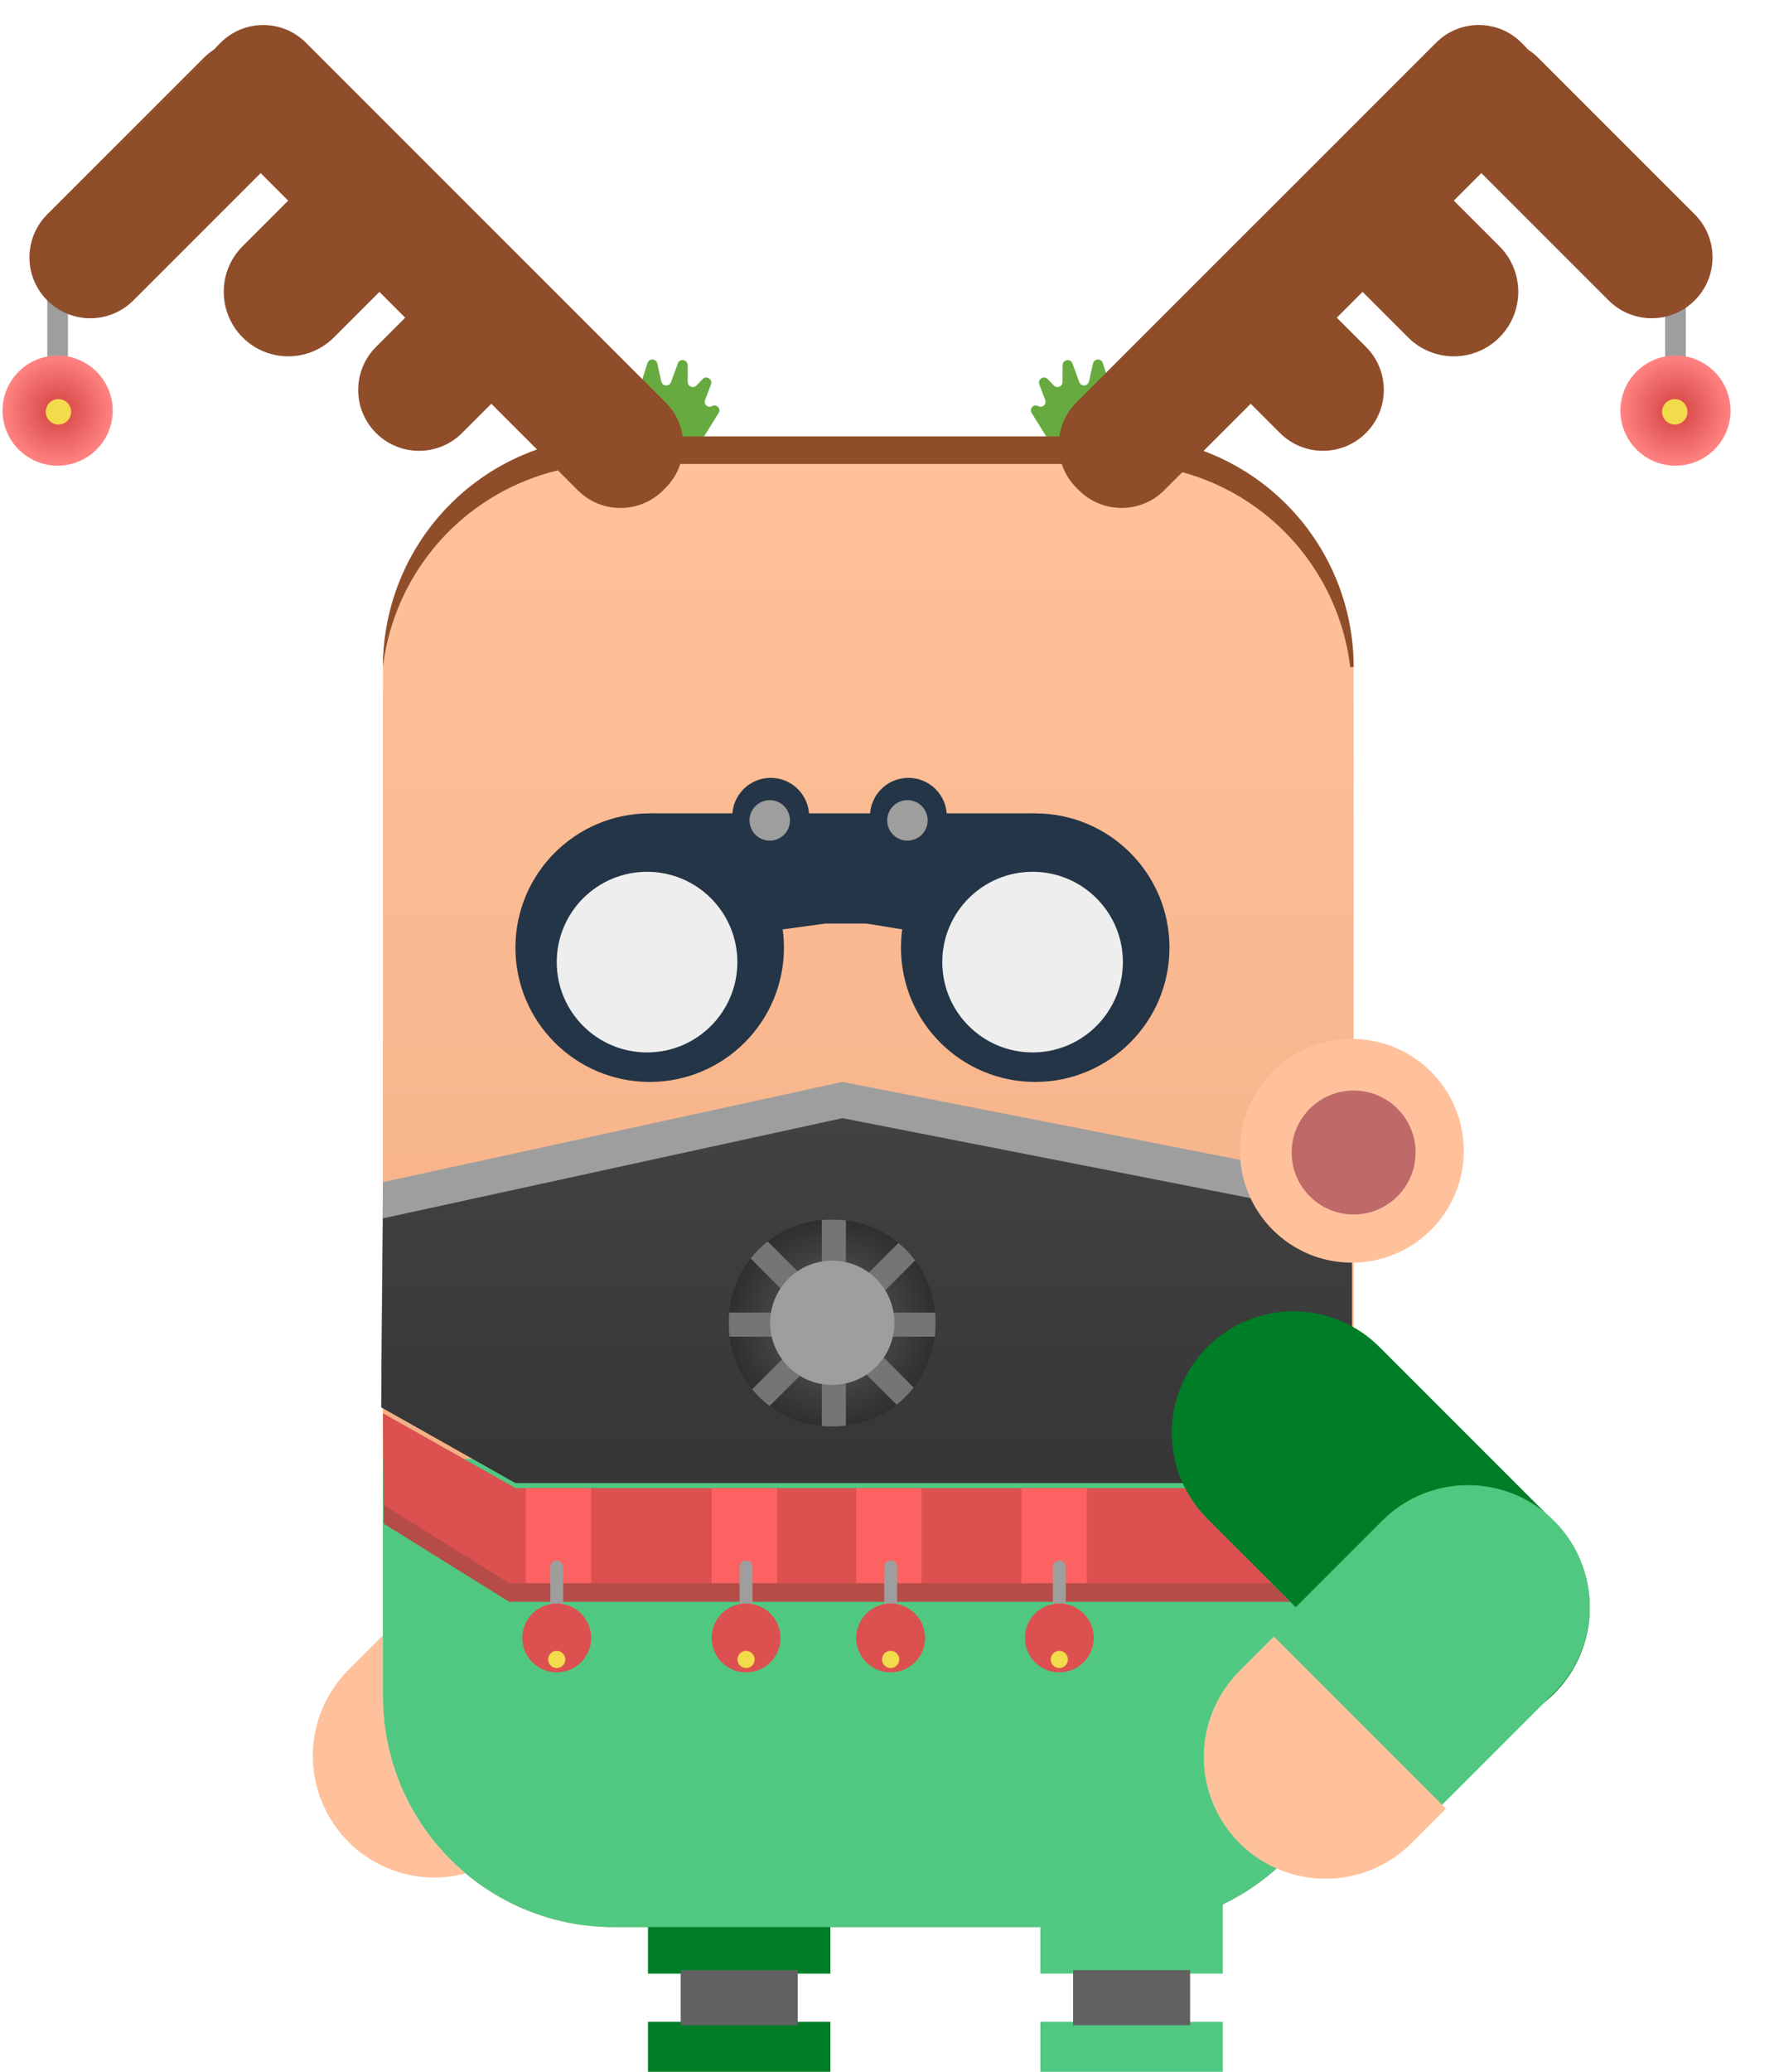 <svg width="700" height="815" viewBox="0 0 700 815" fill="none" xmlns="http://www.w3.org/2000/svg">
<g clip-path="url(#clip0)">
<path d="M441.875 173.03H241.416C191.296 173.03 150.667 213.655 150.667 263.769V667.351C150.667 717.465 191.296 758.09 241.416 758.09H441.875C491.994 758.09 532.623 717.465 532.623 667.351V263.769C532.623 213.655 491.994 173.03 441.875 173.03Z" fill="url(#paint0_linear)"/>
<path d="M481.155 714.752H409.368V776.373H481.155V714.752Z" fill="#51C881"/>
<path d="M481.155 795.333H409.368V816.325H481.155V795.333Z" fill="#51C881"/>
<path d="M468.287 775.019H422.236V796.688H468.287V775.019Z" fill="#616161"/>
<path d="M326.747 714.752H254.96V776.373H326.747V714.752Z" fill="#007E27"/>
<path d="M326.747 795.333H254.96V816.325H326.747V795.333Z" fill="#007E27"/>
<path d="M313.879 775.019H267.828V796.688H313.879V775.019Z" fill="#616161"/>
<path d="M150.667 573.905V667.352C150.667 691.417 160.228 714.497 177.247 731.514C194.265 748.53 217.348 758.09 241.416 758.09H441.875C465.943 758.09 489.025 748.53 506.044 731.514C523.062 714.497 532.623 691.417 532.623 667.352V573.905H150.667Z" fill="#51C881"/>
<path d="M151.345 464.883L331.487 425.608L531.947 464.883V569.165H202.814L149.99 539.37L150.667 464.992" fill="#9E9E9E"/>
<g filter="url(#filter0_d)">
<path d="M151.345 481.135L331.487 441.86L531.947 481.135V585.417H202.814L149.99 555.622L150.667 481.244" fill="url(#paint1_linear)"/>
</g>
<path d="M328.101 479.781H326.747C304.679 479.781 286.79 497.668 286.79 519.733V521.087C286.79 543.152 304.679 561.039 326.747 561.039H328.101C350.168 561.039 368.057 543.152 368.057 521.087V519.733C368.057 497.668 350.168 479.781 328.101 479.781Z" fill="url(#paint2_radial)"/>
<path d="M360.094 495.802C358.195 493.261 355.998 490.955 353.552 488.936L332.842 509.643V480.065C331.268 479.881 329.686 479.786 328.101 479.781H326.747C325.609 479.781 324.471 479.781 323.361 479.93V509.643L302.055 488.34C299.564 490.303 297.314 492.553 295.351 495.044L316.656 516.347H286.939C286.845 517.457 286.79 518.595 286.79 519.733V521.087C286.796 522.671 286.891 524.254 287.075 525.827H316.656L295.947 546.534C297.966 548.981 300.272 551.177 302.814 553.076L323.361 532.599V560.958C324.471 561.053 325.609 561.107 326.747 561.107H328.101C329.686 561.101 331.268 561.006 332.842 560.822V532.599L352.793 552.547C355.284 550.585 357.535 548.335 359.498 545.844L339.614 525.827H367.841C368.025 524.254 368.12 522.671 368.125 521.087V519.733C368.125 518.595 368.125 517.457 367.976 516.347H339.614L360.094 495.802Z" fill="#757575"/>
<path d="M327.492 495.911H327.478C313.983 495.911 303.044 506.849 303.044 520.342V520.356C303.044 533.849 313.983 544.788 327.478 544.788H327.492C340.986 544.788 351.926 533.849 351.926 520.356V520.342C351.926 506.849 340.986 495.911 327.492 495.911Z" fill="#9E9E9E"/>
<path d="M531.947 496.709C556.258 496.709 575.967 477.003 575.967 452.695C575.967 428.386 556.258 408.68 531.947 408.68C507.635 408.68 487.927 428.386 487.927 452.695C487.927 477.003 507.635 496.709 531.947 496.709Z" fill="#FFC19C"/>
<path d="M532.624 477.749C546.089 477.749 557.004 466.835 557.004 453.372C557.004 439.908 546.089 428.994 532.624 428.994C519.159 428.994 508.244 439.908 508.244 453.372C508.244 466.835 519.159 477.749 532.624 477.749Z" fill="#C06969"/>
<path d="M475.103 529.86L475.093 529.87C456.411 548.55 456.411 578.837 475.093 597.517L543.859 666.276C562.542 684.956 592.832 684.956 611.514 666.276L611.524 666.266C630.206 647.586 630.206 617.299 611.524 598.618L542.758 529.86C524.075 511.18 493.785 511.18 475.103 529.86Z" fill="#007E27"/>
<path d="M490.654 719.073L490.664 719.082C509.346 737.763 539.637 737.763 558.319 719.082L611.512 665.895C630.195 647.215 630.195 616.928 611.512 598.248L611.503 598.238C592.82 579.558 562.53 579.558 543.848 598.238L490.654 651.425C471.972 670.106 471.972 700.393 490.654 719.073Z" fill="#51C881"/>
<g filter="url(#filter1_i)">
<path d="M504.194 637.896L490.649 651.439C486.2 655.883 482.67 661.161 480.262 666.971C477.854 672.78 476.615 679.007 476.615 685.296C476.615 691.585 477.854 697.812 480.262 703.622C482.67 709.431 486.2 714.709 490.649 719.154C495.095 723.603 500.373 727.132 506.183 729.54C511.993 731.947 518.221 733.187 524.511 733.187C530.8 733.187 537.028 731.947 542.838 729.54C548.648 727.132 553.927 723.603 558.372 719.154L571.917 705.611L504.194 637.896Z" fill="#FFC19C"/>
</g>
<path d="M150.667 667.352V643.326L137.123 656.869C132.674 661.314 129.144 666.592 126.736 672.402C124.328 678.211 123.088 684.438 123.088 690.727C123.088 697.016 124.328 703.243 126.736 709.052C129.144 714.862 132.674 720.14 137.123 724.584C143.042 730.5 150.411 734.759 158.493 736.933C166.574 739.108 175.085 739.123 183.174 736.976C172.979 728.467 164.781 717.818 159.163 705.785C153.545 693.752 150.645 680.631 150.667 667.352Z" fill="#FFC19C"/>
<path d="M308.461 372.791C308.461 343.62 284.811 319.973 255.637 319.973C226.463 319.973 202.813 343.62 202.813 372.791C202.813 401.961 226.463 425.608 255.637 425.608C284.811 425.608 308.461 401.961 308.461 372.791Z" fill="#233546"/>
<path d="M460.16 372.791C460.16 343.62 436.51 319.973 407.336 319.973C378.162 319.973 354.512 343.62 354.512 372.791C354.512 401.961 378.162 425.608 407.336 425.608C436.51 425.608 460.16 401.961 460.16 372.791Z" fill="#233546"/>
<path d="M255.637 319.973H407.336V374.145L340.968 363.31H324.715L255.637 372.791V319.973Z" fill="#233546"/>
<g filter="url(#filter2_i)">
<path d="M406.307 336.942H406.293C386.672 336.942 370.766 352.846 370.766 372.465V372.479C370.766 392.098 386.672 408.002 406.293 408.002H406.307C425.928 408.002 441.834 392.098 441.834 372.479V372.465C441.834 352.846 425.928 336.942 406.307 336.942Z" fill="#EEEEEE"/>
</g>
<g filter="url(#filter3_i)">
<path d="M254.608 336.942H254.594C234.973 336.942 219.067 352.846 219.067 372.465V372.479C219.067 392.098 234.973 408.002 254.594 408.002H254.608C274.229 408.002 290.135 392.098 290.135 372.479V372.465C290.135 352.846 274.229 336.942 254.608 336.942Z" fill="#EEEEEE"/>
</g>
<path d="M318.376 321.11C318.376 312.763 311.608 305.996 303.26 305.996C294.912 305.996 288.144 312.763 288.144 321.11C288.144 329.457 294.912 336.224 303.26 336.224C311.608 336.224 318.376 329.457 318.376 321.11Z" fill="#233546"/>
<g filter="url(#filter4_i)">
<path d="M310.845 320.731C310.845 316.333 307.279 312.768 302.881 312.768C298.482 312.768 294.917 316.333 294.917 320.731C294.917 325.129 298.482 328.694 302.881 328.694C307.279 328.694 310.845 325.129 310.845 320.731Z" fill="#9E9E9E"/>
</g>
<path d="M372.554 321.11C372.554 312.763 365.786 305.996 357.438 305.996C349.09 305.996 342.322 312.763 342.322 321.11C342.322 329.457 349.09 336.224 357.438 336.224C365.786 336.224 372.554 329.457 372.554 321.11Z" fill="#233546"/>
<g filter="url(#filter5_i)">
<path d="M365.023 320.731C365.023 316.333 361.457 312.768 357.059 312.768C352.66 312.768 349.095 316.333 349.095 320.731C349.095 325.129 352.66 328.694 357.059 328.694C361.457 328.694 365.023 325.129 365.023 320.731Z" fill="#9E9E9E"/>
</g>
<path d="M466.31 585.416H202.814L150.722 556.027L150.979 599.365L200.322 630.108H507.688L475.06 597.51C471.521 593.967 468.568 589.885 466.31 585.416Z" fill="#B54C47"/>
<path d="M466.296 585.416H202.814L150.762 556.055L150.979 592.052L200.322 622.795H500.374L475.06 597.51C471.521 593.964 468.564 589.883 466.296 585.416Z" fill="#DC504F"/>
<path d="M427.654 585.416H401.919V622.795H427.654V585.416Z" fill="#FB6261"/>
<path d="M362.64 585.416H336.905V622.795H362.64V585.416Z" fill="#FB6261"/>
<path d="M305.753 585.416H280.018V622.795H305.753V585.416Z" fill="#FB6261"/>
<path d="M232.612 585.416H206.878V622.795H232.612V585.416Z" fill="#FB6261"/>
<path d="M219.068 613.856H219.054C217.655 613.856 216.521 614.99 216.521 616.389V632.492C216.521 633.89 217.655 635.024 219.054 635.024H219.068C220.466 635.024 221.6 633.89 221.6 632.492V616.389C221.6 614.99 220.466 613.856 219.068 613.856Z" fill="#9E9E9E"/>
<path d="M219.067 657.871C226.548 657.871 232.612 651.808 232.612 644.328C232.612 636.849 226.548 630.785 219.067 630.785C211.587 630.785 205.523 636.849 205.523 644.328C205.523 651.808 211.587 657.871 219.067 657.871Z" fill="#DC504F"/>
<path d="M219.068 656.179C220.938 656.179 222.454 654.663 222.454 652.793C222.454 650.923 220.938 649.407 219.068 649.407C217.197 649.407 215.681 650.923 215.681 652.793C215.681 654.663 217.197 656.179 219.068 656.179Z" fill="#F2DC4B"/>
<path d="M293.563 613.856H293.549C292.15 613.856 291.016 614.99 291.016 616.389V632.492C291.016 633.89 292.15 635.024 293.549 635.024H293.563C294.961 635.024 296.095 633.89 296.095 632.492V616.389C296.095 614.99 294.961 613.856 293.563 613.856Z" fill="#9E9E9E"/>
<path d="M293.563 657.871C301.043 657.871 307.107 651.808 307.107 644.328C307.107 636.849 301.043 630.785 293.563 630.785C286.082 630.785 280.018 636.849 280.018 644.328C280.018 651.808 286.082 657.871 293.563 657.871Z" fill="#DC504F"/>
<path d="M293.563 656.179C295.433 656.179 296.949 654.663 296.949 652.793C296.949 650.923 295.433 649.407 293.563 649.407C291.693 649.407 290.177 650.923 290.177 652.793C290.177 654.663 291.693 656.179 293.563 656.179Z" fill="#F2DC4B"/>
<path d="M350.463 613.856H350.45C349.051 613.856 347.917 614.99 347.917 616.389V632.492C347.917 633.89 349.051 635.024 350.45 635.024H350.463C351.862 635.024 352.996 633.89 352.996 632.492V616.389C352.996 614.99 351.862 613.856 350.463 613.856Z" fill="#9E9E9E"/>
<path d="M350.45 657.871C357.93 657.871 363.994 651.808 363.994 644.328C363.994 636.849 357.93 630.785 350.45 630.785C342.969 630.785 336.905 636.849 336.905 644.328C336.905 651.808 342.969 657.871 350.45 657.871Z" fill="#DC504F"/>
<path d="M350.45 656.179C352.32 656.179 353.836 654.663 353.836 652.793C353.836 650.923 352.32 649.407 350.45 649.407C348.58 649.407 347.064 650.923 347.064 652.793C347.064 654.663 348.58 656.179 350.45 656.179Z" fill="#F2DC4B"/>
<path d="M416.832 613.856H416.818C415.419 613.856 414.285 614.99 414.285 616.389V632.492C414.285 633.89 415.419 635.024 416.818 635.024H416.832C418.23 635.024 419.364 633.89 419.364 632.492V616.389C419.364 614.99 418.23 613.856 416.832 613.856Z" fill="#9E9E9E"/>
<path d="M416.818 657.871C424.298 657.871 430.363 651.808 430.363 644.328C430.363 636.849 424.298 630.785 416.818 630.785C409.338 630.785 403.273 636.849 403.273 644.328C403.273 651.808 409.338 657.871 416.818 657.871Z" fill="#DC504F"/>
<path d="M416.818 656.179C418.688 656.179 420.204 654.663 420.204 652.793C420.204 650.923 418.688 649.407 416.818 649.407C414.948 649.407 413.432 650.923 413.432 652.793C413.432 654.663 414.948 656.179 416.818 656.179Z" fill="#F2DC4B"/>
<path d="M240.323 177.991C239.103 177.875 238.273 176.699 238.572 175.511L244.631 151.471C245.053 149.795 247.259 149.408 248.227 150.84L248.62 151.421C249.554 152.803 251.671 152.5 252.181 150.911L254.776 142.822C255.4 140.878 258.191 141.007 258.633 142.999L260.198 150.051C260.631 152.002 263.341 152.182 264.028 150.305L266.712 142.974C267.478 140.879 270.579 141.422 270.59 143.652L270.621 150.262C270.63 152.062 272.826 152.936 274.068 151.633L276.448 149.139C277.954 147.561 280.539 149.189 279.765 151.229L277.428 157.392C276.788 159.081 278.611 160.646 280.184 159.756C281.923 158.772 283.828 160.757 282.773 162.455L271.949 179.874C271.549 180.519 270.817 180.881 270.062 180.809L240.323 177.991Z" fill="#67AA40"/>
<path d="M448.386 177.991C449.606 177.875 450.436 176.699 450.137 175.511L444.078 151.471C443.656 149.795 441.45 149.408 440.482 150.839L440.089 151.421C439.155 152.803 437.038 152.5 436.528 150.911L433.93 142.813C433.307 140.871 430.517 140.998 430.074 142.99L428.502 150.053C428.068 152.004 425.357 152.182 424.671 150.305L421.998 142.99C421.232 140.895 418.13 141.437 418.119 143.667L418.088 150.262C418.079 152.062 415.883 152.936 414.641 151.633L412.261 149.139C410.755 147.561 408.17 149.189 408.944 151.229L411.28 157.389C411.921 159.079 410.096 160.645 408.523 159.755C406.783 158.77 404.877 160.755 405.932 162.454L416.747 179.873C417.147 180.518 417.878 180.881 418.634 180.809L448.386 177.991Z" fill="#67AA40"/>
<path d="M26.735 116.827C26.735 114.583 24.915 112.764 22.671 112.764C20.427 112.764 18.608 114.583 18.608 116.827V142.559C18.608 144.803 20.427 146.622 22.671 146.622C24.915 146.622 26.735 144.803 26.735 142.559V116.827Z" fill="#9E9E9E"/>
<path d="M22.671 183.188C34.64 183.188 44.343 173.486 44.343 161.519C44.343 149.552 34.64 139.85 22.671 139.85C10.703 139.85 1 149.552 1 161.519C1 173.486 10.703 183.188 22.671 183.188Z" fill="url(#paint3_radial)"/>
<path d="M23 167C25.761 167 28 164.761 28 162C28 159.239 25.761 157 23 157C20.239 157 18 159.239 18 162C18 164.761 20.239 167 23 167Z" fill="#F2DC4B"/>
<path d="M663.329 116.827C663.329 114.583 661.509 112.764 659.265 112.764C657.021 112.764 655.202 114.583 655.202 116.827V142.559C655.202 144.803 657.021 146.622 659.265 146.622C661.509 146.622 663.329 144.803 663.329 142.559V116.827Z" fill="#9E9E9E"/>
<path d="M659.265 183.188C671.234 183.188 680.937 173.486 680.937 161.519C680.937 149.552 671.234 139.85 659.265 139.85C647.297 139.85 637.594 149.552 637.594 161.519C637.594 173.486 647.297 183.188 659.265 183.188Z" fill="url(#paint4_radial)"/>
<path d="M659 167C661.761 167 664 164.761 664 162C664 159.239 661.761 157 659 157C656.239 157 654 159.239 654 162C654 164.761 656.239 167 659 167Z" fill="#F2DC4B"/>
<path d="M86.805 16.793L85.809 17.789C76.542 27.055 76.542 42.078 85.809 51.344L227.364 192.883C236.631 202.149 251.656 202.149 260.923 192.883L261.919 191.887C271.186 182.621 271.186 167.598 261.919 158.332L120.365 16.793C111.097 7.527 96.072 7.526 86.805 16.793Z" fill="#8F4D2A"/>
<path d="M114.071 56.589C123.423 47.238 123.423 32.077 114.071 22.726C104.72 13.376 89.557 13.376 80.206 22.727L18.604 84.322C9.252 93.672 9.252 108.833 18.603 118.184C27.955 127.535 43.117 127.535 52.469 118.184L114.071 56.589Z" fill="#8F4D2A"/>
<path d="M159.792 104.323C169.705 94.411 169.705 78.342 159.792 68.43C149.88 58.519 133.809 58.519 123.896 68.43L95.48 96.844C85.567 106.755 85.567 122.825 95.48 132.736C105.392 142.647 121.464 142.647 131.376 132.736L159.792 104.323Z" fill="#8F4D2A"/>
<path d="M204.826 147.328C214.178 137.977 214.178 122.816 204.826 113.466C195.474 104.115 180.312 104.115 170.96 113.466L147.955 136.468C138.603 145.819 138.603 160.98 147.955 170.33C157.307 179.681 172.469 179.681 181.821 170.33L204.826 147.328Z" fill="#8F4D2A"/>
<path d="M423.534 191.872L424.53 192.868C433.798 202.134 448.823 202.134 458.09 192.868L599.645 51.329C608.912 42.063 608.912 27.04 599.645 17.774L598.648 16.778C589.381 7.512 574.356 7.512 565.089 16.778L423.534 158.317C414.267 167.583 414.267 182.606 423.534 191.872Z" fill="#8F4D2A"/>
<path d="M632.964 118.179C642.316 127.53 657.478 127.53 666.83 118.179C676.182 108.828 676.182 93.668 666.83 84.317L605.228 22.722C595.876 13.371 580.714 13.371 571.362 22.722C562.01 32.072 562.01 47.233 571.362 56.584L632.964 118.179Z" fill="#8F4D2A"/>
<path d="M554.076 132.742C563.989 142.653 580.06 142.653 589.973 132.742C599.885 122.83 599.885 106.761 589.973 96.849L561.556 68.436C551.644 58.525 535.573 58.525 525.66 68.436C515.748 78.347 515.747 94.417 525.66 104.328L554.076 132.742Z" fill="#8F4D2A"/>
<path d="M503.62 170.319C512.971 179.67 528.134 179.67 537.485 170.319C546.837 160.968 546.837 145.808 537.485 136.457L514.48 113.455C505.129 104.104 489.966 104.104 480.615 113.455C471.263 122.805 471.263 137.966 480.614 147.317L503.62 170.319Z" fill="#8F4D2A"/>
<path d="M441.875 171.676H241.416C217.367 171.676 194.301 181.221 177.285 198.215C160.27 215.208 150.696 238.26 150.667 262.306C153.341 240.3 163.979 220.034 180.573 205.334C197.166 190.633 218.568 182.514 240.739 182.511H441.198C463.387 182.514 484.806 190.646 501.405 205.37C518.004 220.093 528.633 240.387 531.283 262.415H532.637C532.637 250.498 530.29 238.697 525.728 227.688C521.167 216.678 514.481 206.674 506.053 198.248C497.625 189.822 487.619 183.139 476.607 178.579C465.596 174.02 453.794 171.674 441.875 171.676Z" fill="#8F4D2A"/>
</g>
<defs>
<filter id="filter0_d" x="143.99" y="433.86" width="393.956" height="155.556" filterUnits="userSpaceOnUse" color-interpolation-filters="sRGB">
<feFlood flood-opacity="0" result="BackgroundImageFix"/>
<feColorMatrix in="SourceAlpha" type="matrix" values="0 0 0 0 0 0 0 0 0 0 0 0 0 0 0 0 0 0 127 0"/>
<feOffset dy="-2"/>
<feGaussianBlur stdDeviation="3"/>
<feColorMatrix type="matrix" values="0 0 0 0 0.482 0 0 0 0 0.616 0 0 0 0 0.682 0 0 0 0.25 0"/>
<feBlend mode="normal" in2="BackgroundImageFix" result="effect1_dropShadow"/>
<feBlend mode="normal" in="SourceGraphic" in2="effect1_dropShadow" result="shape"/>
</filter>
<filter id="filter1_i" x="473.675" y="637.896" width="98.242" height="101.171" filterUnits="userSpaceOnUse" color-interpolation-filters="sRGB">
<feFlood flood-opacity="0" result="BackgroundImageFix"/>
<feBlend mode="normal" in="SourceGraphic" in2="BackgroundImageFix" result="shape"/>
<feColorMatrix in="SourceAlpha" type="matrix" values="0 0 0 0 0 0 0 0 0 0 0 0 0 0 0 0 0 0 127 0" result="hardAlpha"/>
<feOffset dx="-2.94" dy="5.88"/>
<feGaussianBlur stdDeviation="7.355"/>
<feComposite in2="hardAlpha" operator="arithmetic" k2="-1" k3="1"/>
<feColorMatrix type="matrix" values="0 0 0 0 0 0 0 0 0 0 0 0 0 0 0 0 0 0 0.05 0"/>
<feBlend mode="normal" in2="shape" result="effect1_innerShadow"/>
</filter>
<filter id="filter2_i" x="370.766" y="336.942" width="71.068" height="77.06" filterUnits="userSpaceOnUse" color-interpolation-filters="sRGB">
<feFlood flood-opacity="0" result="BackgroundImageFix"/>
<feBlend mode="normal" in="SourceGraphic" in2="BackgroundImageFix" result="shape"/>
<feColorMatrix in="SourceAlpha" type="matrix" values="0 0 0 0 0 0 0 0 0 0 0 0 0 0 0 0 0 0 127 0" result="hardAlpha"/>
<feOffset dy="6"/>
<feGaussianBlur stdDeviation="8"/>
<feComposite in2="hardAlpha" operator="arithmetic" k2="-1" k3="1"/>
<feColorMatrix type="matrix" values="0 0 0 0 0.371 0 0 0 0 0.371 0 0 0 0 0.371 0 0 0 0.35 0"/>
<feBlend mode="normal" in2="shape" result="effect1_innerShadow"/>
</filter>
<filter id="filter3_i" x="219.067" y="336.942" width="71.068" height="77.06" filterUnits="userSpaceOnUse" color-interpolation-filters="sRGB">
<feFlood flood-opacity="0" result="BackgroundImageFix"/>
<feBlend mode="normal" in="SourceGraphic" in2="BackgroundImageFix" result="shape"/>
<feColorMatrix in="SourceAlpha" type="matrix" values="0 0 0 0 0 0 0 0 0 0 0 0 0 0 0 0 0 0 127 0" result="hardAlpha"/>
<feOffset dy="6"/>
<feGaussianBlur stdDeviation="8"/>
<feComposite in2="hardAlpha" operator="arithmetic" k2="-1" k3="1"/>
<feColorMatrix type="matrix" values="0 0 0 0 0.371 0 0 0 0 0.371 0 0 0 0 0.371 0 0 0 0.35 0"/>
<feBlend mode="normal" in2="shape" result="effect1_innerShadow"/>
</filter>
<filter id="filter4_i" x="294.917" y="312.768" width="15.928" height="17.927" filterUnits="userSpaceOnUse" color-interpolation-filters="sRGB">
<feFlood flood-opacity="0" result="BackgroundImageFix"/>
<feBlend mode="normal" in="SourceGraphic" in2="BackgroundImageFix" result="shape"/>
<feColorMatrix in="SourceAlpha" type="matrix" values="0 0 0 0 0 0 0 0 0 0 0 0 0 0 0 0 0 0 127 0" result="hardAlpha"/>
<feOffset dy="2"/>
<feGaussianBlur stdDeviation="1"/>
<feComposite in2="hardAlpha" operator="arithmetic" k2="-1" k3="1"/>
<feColorMatrix type="matrix" values="0 0 0 0 0.508 0 0 0 0 0.508 0 0 0 0 0.508 0 0 0 1 0"/>
<feBlend mode="normal" in2="shape" result="effect1_innerShadow"/>
</filter>
<filter id="filter5_i" x="349.095" y="312.768" width="15.928" height="17.927" filterUnits="userSpaceOnUse" color-interpolation-filters="sRGB">
<feFlood flood-opacity="0" result="BackgroundImageFix"/>
<feBlend mode="normal" in="SourceGraphic" in2="BackgroundImageFix" result="shape"/>
<feColorMatrix in="SourceAlpha" type="matrix" values="0 0 0 0 0 0 0 0 0 0 0 0 0 0 0 0 0 0 127 0" result="hardAlpha"/>
<feOffset dy="2"/>
<feGaussianBlur stdDeviation="1"/>
<feComposite in2="hardAlpha" operator="arithmetic" k2="-1" k3="1"/>
<feColorMatrix type="matrix" values="0 0 0 0 0.508 0 0 0 0 0.508 0 0 0 0 0.508 0 0 0 1 0"/>
<feBlend mode="normal" in2="shape" result="effect1_innerShadow"/>
</filter>
<linearGradient id="paint0_linear" x1="341.645" y1="173.03" x2="341.645" y2="758.09" gradientUnits="userSpaceOnUse">
<stop stop-color="#FFC29C"/>
<stop offset="1" stop-color="#F0A87B"/>
</linearGradient>
<linearGradient id="paint1_linear" x1="340.968" y1="441.86" x2="340.968" y2="585.417" gradientUnits="userSpaceOnUse">
<stop stop-color="#424242"/>
<stop offset="1" stop-color="#363636"/>
</linearGradient>
<radialGradient id="paint2_radial" cx="0" cy="0" r="1" gradientUnits="userSpaceOnUse" gradientTransform="translate(327.424 520.41) rotate(90) scale(40.629 40.634)">
<stop stop-color="#616161"/>
<stop offset="1" stop-color="#2F2F2F"/>
</radialGradient>
<radialGradient id="paint3_radial" cx="0" cy="0" r="1" gradientUnits="userSpaceOnUse" gradientTransform="translate(22.671 161.519) rotate(90) scale(21.669 21.671)">
<stop offset="0.223" stop-color="#DC504F"/>
<stop offset="1" stop-color="#FF8382"/>
</radialGradient>
<radialGradient id="paint4_radial" cx="0" cy="0" r="1" gradientUnits="userSpaceOnUse" gradientTransform="translate(659.265 161.519) rotate(90) scale(21.669 21.671)">
<stop offset="0.223" stop-color="#DC504F"/>
<stop offset="1" stop-color="#FF8382"/>
</radialGradient>
<clipPath id="clip0">
<rect width="700" height="815" fill="white"/>
</clipPath>
</defs>
</svg>
